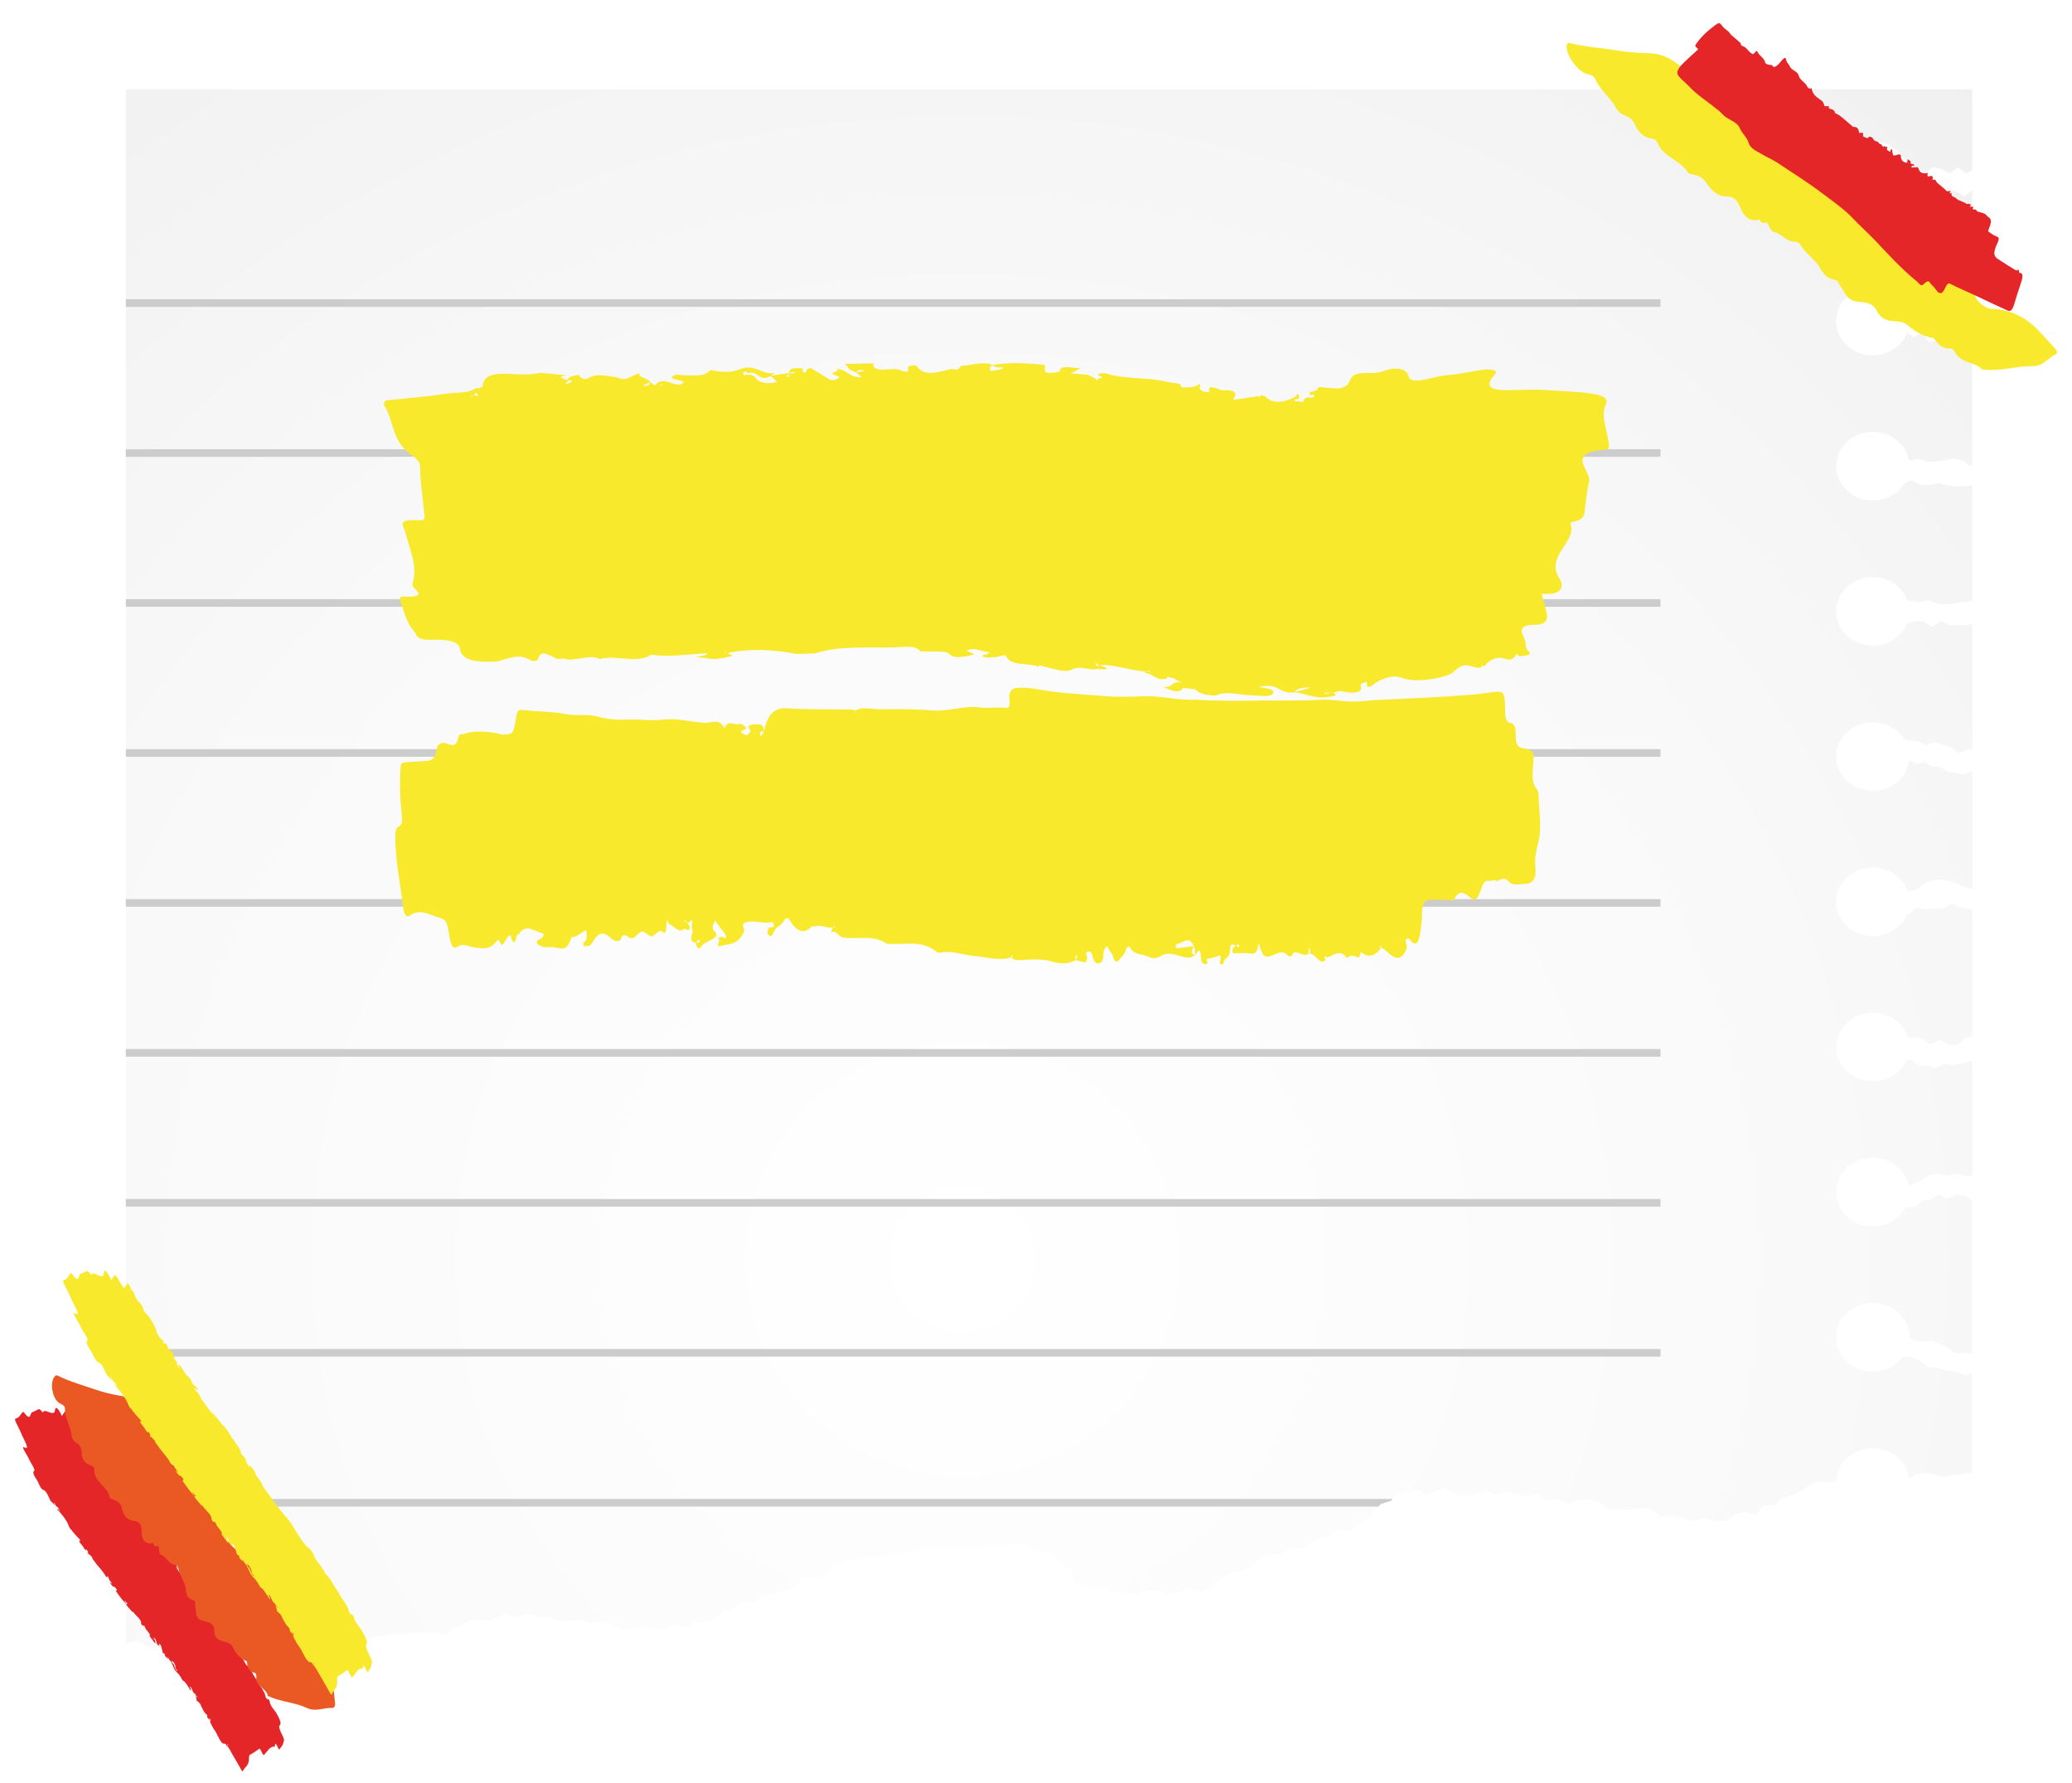 <?xml version="1.0" encoding="utf-8"?>
<!-- Generator: Adobe Illustrator 25.1.0, SVG Export Plug-In . SVG Version: 6.00 Build 0)  -->
<svg version="1.1" id="Layer_1" xmlns="http://www.w3.org/2000/svg" xmlns:xlink="http://www.w3.org/1999/xlink" x="0px"
	y="0px" viewBox="0 0 768.784 661.423" style="enable-background:new 0 0 768.784 661.423;" xml:space="preserve">

	<defs>
		<filter id="page-base-filter-element" x="0" y="0" width="200%" height="200%">
			<feDropShadow dx="1" dy="2" stdDeviation="2" floodColor="#fff" floodOpacity="0.2" />
		</filter>
		<radialGradient id="SVGID_1_" cx="2434.071" cy="467.262" r="613.614"
			gradientTransform="matrix(-1 0 0 1 2791.054 0)" gradientUnits="userSpaceOnUse">
			<stop offset="0" style="stop-color:#FFFFFF" />
			<stop offset="0.525" style="stop-color:#F9F9F9" />
			<stop offset="1" style="stop-color:#EFEFEF" />
		</radialGradient>
	</defs>


	<g className="page-base">

		<path filter="url(#page-base-filter-element)" fill="url(#SVGID_1_)" d="M46.692,33.14l0.001,576.421h0.452l3.868-0.819l4.038,2.316l3.84-1.158l3.925,0.678l3.812-2.541l3.953,1.158
			l3.868-0.254l3.868-1.101l3.925,0.988l3.925,0.706l3.896-0.452l3.868-1.073l3.925,0.734l3.868-0.734l3.953,0.903l3.811-1.609
			l3.953,0.423l3.981,0.791l3.784-1.638l3.698-0.084l3.67-0.48l3.671,1.581l3.699-0.225l3.699-0.565l3.726-0.537l3.699-0.649
			l3.643-0.057l3.586-0.113l3.615-0.141l3.727,0.056l4.009,0.452l3.275-2.4l3.586-1.609l3.67-1.468l4.122,0.847l3.699-1.383
			l3.755-1.525l4.009,1.779l3.868-1.666l3.925,0.96l3.896,0.282l3.812,1.27l3.896,0.339l4.066-0.677l3.783,1.299l4.095-0.875
			l3.783,1.27l3.755,1.666l3.924,0.424l4.01-1.13l3.896,0.734l3.981,0.395l3.727-2.089l4.207,1.468l3.586-2.146l4.179,0.254
			l3.586-1.92l3.219-2.372l3.614-1.44l3.304-2.202l4.348,0.339l3.134-2.626l3.897-0.762l3.727-1.129l3.642-1.412l2.852-3.388
			l4.376,0.508l3.727-1.13l3.021-3.049l3.558-1.723l3.84-0.847l3.783-1.073l3.925-0.452l4.151,0.649l3.558-1.835l3.925-0.085
			l3.953-0.423l3.84-1.327l4.01-0.056l3.981-0.339l4.009,0.537l3.982-0.48l3.981,0.847l4.037-2.146l3.982,0.452l3.868,0.226
			l3.868-1.186l3.925,1.948l3.642,1.327l3.727,0.254l2.146,2.739l2.541,2.343l3.275,2.316l0.593,4.094l3.896,0.988l3.615,1.13
			l3.953-0.282l3.783,1.751l3.953,0.028l3.953,0.424l3.953-1.384l3.925-0.084l3.981,1.581l3.896-0.847l3.812-1.496l4.461,1.186
			l3.783-1.581l3.275-2.711l3.247-2.541l4.207-0.509l3.643-1.751l3.304-2.372l3.473-2.118l4.236-0.169l3.416-2.005l4.123-0.169
			l3.614-1.581l3.53-1.835l3.698-1.384l3.416-2.061l4.433,0.452l2.993-2.993l3.615-1.553l2.117-2.965l1.44-1.553l0.904-0.96
			l3.839-1.186l0.509-0.678l1.835-2.372l3.784,0.028l3.332-1.412l3.416,1.977l3.501-0.988l3.586-1.214l3.303,2.117l3.84,0.649
			l3.868-0.452l3.925-1.412l3.811,1.44l3.925-0.96l3.839,0.537l3.756,1.44l3.981-1.327l2.569,1.948l1.073,0.819l3.953-0.819
			l3.698,1.779l4.038-1.355l3.952-0.367l3.784,1.045l2.174,1.722l1.327,1.045l3.868,0.169l3.953-0.198l3.981-0.48l3.84,0.537
			l3.558,2.739l4.094-0.254l3.953,0.367l3.84,1.694l4.094-1.44l3.953,1.158l4.038,0.056l3.671-2.485l3.501-0.932l4.291,1.158
			l2.598-3.501l4.122-0.084l2.824-2.711l3.726-0.96l3.36-1.637l3.134-2.146l3.473-1.44l3.981,0.424l2.484-0.452
			c0.226-6.833,6.24-12.254,13.581-12.254c6.946,0,12.621,4.857,13.44,11.153l0.79-0.282l0.282,0.141l1.017-1.355l3.36-0.452
			l3.417,0.283l3.389,1.129l3.303-0.621l3.36-0.311l3.36-0.677l1.186,0.367v-37.355l-2.457,0.932l-3.36-1.27l-3.501-0.424
			l-3.247-1.186l-3.783-0.113l-3.078-2.287l-3.331-1.581l-3.022,0.028c-2.456,3.275-6.522,5.421-11.124,5.421
			c-7.51,0-13.61-5.675-13.61-12.706c0-7.002,6.1-12.706,13.61-12.706c7.51,0,13.609,5.704,13.609,12.706
			c-0.028,0.169,1.722,0.988,1.722,0.988l2.965,0.706l3.529-0.48l2.909,1.101l2.795,1.468l2.71,1.976l3.304,0.113l3.36,0.113
			v-56.809l-2.909-1.779l-3.134-0.424l-3.247,1.694l-3.275-1.807l-2.823,2.089l-3.162,0.339l-2.316,2.202l-3.218,0.339l-0.734,0.029
			c-2.231,4.122-6.776,7.002-12.085,7.002c-7.51,0-13.61-5.704-13.61-12.706c0-7.03,6.1-12.706,13.61-12.706
			c6.664,0,12.17,4.461,13.355,10.362l2.316-1.016l2.597-1.214l2.429-1.723l3.416-0.593l3.417,0.904l3.529-0.904l3.36,0.875
			l2.485,0.085v-43.031l-0.791,0.367l-3.134,0.875l-3.218,0.565l-3.276-0.31l-3.444,1.468l-2.993-0.989l-3.191,0.056l-2.654-2.428
			l-1.779,0.649c-2.117,4.433-6.889,7.539-12.423,7.539c-7.51,0-13.61-5.675-13.61-12.706c0-7.002,6.1-12.706,13.61-12.706
			c6.155,0,11.294,3.868,12.988,9.12l2.004-0.029l3.332,0.537l3.078,2.089l3.529-1.525l3.36,1.892l3.529-0.282l2.597-2.654
			l2.485-0.282l0-46.871l-1.101-0.48l-3.332-0.48l-3.162-1.384l-3.529,1.695h-3.162l-3.134,0.367l-3.473-0.621l-2.371,2.061
			l-0.989,0.339c-2.004,4.715-6.889,8.075-12.649,8.075c-7.51,0-13.61-5.704-13.61-12.706c0-7.031,6.1-12.706,13.61-12.706
			c6.099,0,11.209,3.783,12.932,8.979l0.762-0.198l2.936-0.593l2.315-2.174l2.88-1.13l3.388-0.367l3.36,0.424l3.162,1.299
			l3.077,1.185l2.089,0.395v-43.623c-0.113-0.028-3.077,1.299-3.077,1.299l-3.077-0.565l-3.021-0.509l-2.683-1.553l-3.077-0.367
			l-2.682-1.638l-3.36,0.537l-2.484-1.186c-0.734,6.381-6.438,11.323-13.44,11.323c-7.51,0-13.61-5.675-13.61-12.706
			c0-7.002,6.1-12.706,13.61-12.706c4.997,0,9.346,2.569,11.689,6.324l2.033,0.452l3.106,0.197l2.767,1.553l3.643-1.13l2.937,0.96
			l2.88,0.96l2.823,2.174l3.162-1.214l1.863-0.452v-46.334l-1.807,0.452l-3.275,0.028l-3.247,0.085l-3.275-1.581l-3.332,2.259
			l-3.332-2.287l-3.388,0.198l-2.485,0.508c-1.891,4.885-6.861,8.414-12.762,8.414c-7.51,0-13.61-5.703-13.61-12.706
			c0-7.031,6.1-12.706,13.61-12.706c6.126,0,11.266,3.812,12.96,9.007l0.847-0.254l3.36,0.565l3.247-0.706l3.755,1.214l3.699,0.367
			l3.727-0.706l4.574-0.509l0.734,0.141v-43.144l-3.247,0.311l-3.247,0.056l-3.077-0.424l-3.021-0.875l-3.078,0.762l-3.219,0.085
			l-3.613-1.836l-2.654,1.073c-2.344,3.812-6.692,6.409-11.746,6.409c-7.51,0-13.61-5.675-13.61-12.706
			c0-7.002,6.1-12.706,13.61-12.706c6.72,0,12.282,4.574,13.384,10.56l0.677-0.029l3.106-0.508l3.247,1.101l3.022-0.113l3.19-0.424
			l3.36-0.847l3.106,0.791l2.795,1.948l1.017,0.028v-43.595l-0.452-0.282l-3.077-0.452h-3.219l-2.739-1.723l-3.162-0.339
			l-3.445,0.565l-2.316-3.19l-3.558,1.214l-2.174-1.581c-1.891,4.913-6.861,8.443-12.762,8.443c-7.51,0-13.61-5.704-13.61-12.706
			c0-7.031,6.1-12.706,13.61-12.706c5.534,0,10.306,3.106,12.423,7.567c0.226-0.056,3.191,2.315,3.191,2.315l3.105,1.215l3.53-0.339
			l3.445,0.028l3.078,0.706l2.852,1.327l3.247-0.197l2.033,0.395V70.552l-3.106,2.287l-3.19-1.891l-3.219,0.31l-3.247,1.073
			l-3.219-0.169l-3.021-1.525l-3.022,1.638h-3.078l-0.31-0.282c-2.4,3.586-6.636,5.958-11.492,5.958
			c-7.51,0-13.61-5.675-13.61-12.706c0-7.002,6.1-12.706,13.61-12.706c6.353,0,11.633,4.094,13.129,9.572l0.424,0.056l2.908,0.028
			l3.049,2.061l2.88-2.259l3.022,0.734l3.049,1.553l3.134-2.202l3.021,2.315l2.287-1.27V33.14H46.692z" />

	</g>
	<g className="page-lines">
		<rect x="46.684" y="111.018" fill="#CDCCCC" width="569.407" height="2.823" />
		<rect x="46.684" y="166.653" fill="#CDCCCC" width="569.407" height="2.824" />
		<rect x="46.684" y="222.287" fill="#CDCCCC" width="569.407" height="2.824" />
		<rect x="46.684" y="277.92" fill="#CDCCCC" width="569.407" height="2.824" />
		<rect x="46.684" y="333.554" fill="#CDCCCC" width="569.407" height="2.824" />
		<rect x="46.684" y="389.187" fill="#CDCCCC" width="569.407" height="2.824" />
		<rect x="46.684" y="444.821" fill="#CDCCCC" width="569.407" height="2.824" />
		<rect x="46.684" y="500.456" fill="#CDCCCC" width="569.407" height="2.823" />
		<polygon fill="#CDCCCC"
			points="46.693,556.083 46.693,558.907 511.444,558.907 512.348,557.947 516.187,556.761 516.696,556.083" />
	</g>

	<g className="page-markers">

		<path fill="#F9E92C" d="M596.008,166.819c-4.108,0.159-6.422,0.902-7.649,1.799c-1.225,0.897-1.364,1.986-1.072,3.151
				c0.609,2.333,2.836,4.974,2.325,7.107c-0.061,0.268-0.228,0.52-0.344,0.78l0.083-0.002l-0.075,0.636l-0.073-0.019
				c-0.383,2.761-0.806,5.517-1.129,8.285c-0.222,2.074,0.005,4.216-4.385,5.009c-0.509,0.106-1.106,0.574-1.005,0.835
				c0.683,1.793,0.305,3.447-0.454,5.049c-0.766,1.608-1.901,3.127-2.907,4.759c-2.041,3.219-3.268,6.509-0.789,10.281
				c1.199,1.851,1.17,3.494,0.1,4.557c-1.092,1.067-3.135,1.47-6.74,1.246l-0.128,0.045l0.21-0.03
				c0.714,2.498,1.442,4.985,1.948,7.494c0.276,1.376-0.058,2.399-0.834,3.047c-0.761,0.627-2.044,0.957-3.766,0.933
				c-1.605,0.021-2.716,0.207-3.487,0.562c-0.752,0.336-1.103,0.778-1.207,1.287c-0.205,1.018,0.565,2.305,1.096,3.508
				c0.663,1.528-0.134,3.389,1.655,4.685c0.435,0.316,0.24,1.251-1.084,1.32c-1.317,0.079-3.051,0.964-3.417-0.771
				c-1.157,1.606-1.614,3.164-5.302,1.781c-0.835-0.302-2.228-0.134-3.534,0.391c-1.366,0.561-2.599,1.458-3.162,2.644l-0.917-0.386
				c-0.025,0.21-0.049,0.416-0.073,0.62c-0.463,0.113-0.965,0.307-1.372,0.3c-2.877-0.019-4.933-2.908-9.4,1.705
				c-0.714,0.739-3.797,1.803-7.598,2.437c-3.737,0.627-8.305,0.809-11.161-0.337c-3.161-1.257-5.95-0.313-9.475,1.455
				c-0.688,0.366-4.166,3.841-3.651,0.291c0.015-0.109-0.354-0.168-0.544-0.25c-0.651,0.301-1.955,0.725-1.914,0.87
				c0.537,1.51,0.157,2.426-1.09,2.824c-0.623,0.199-1.462,0.268-2.505,0.215c-1.051-0.056-2.355-0.252-3.828-0.558
				c-0.385-0.082-1.655,0.369-2.638,0.576c0.322,0.443,1.9,0.931-0.252,1.372c-1.663,0.338-3.056,0.45-4.299,0.413
				c-1.272-0.052-2.373-0.242-3.41-0.482c-2.05-0.465-3.945-1.197-6.455-1.443l-0.018,0.026c-3.045,0.41-4.406-0.588-5.901-1.367
				c-1.5-0.78-3.283-1.468-7.405-0.638l0.11,0.022c3.039,0.515,6.333,0.906,5.201,2.398c-1.216,1.571-4.761,0.788-7.522,0.697
				c-2.411-0.028-4.834-0.494-7.192-0.679c-2.266-0.226-4.49-0.174-6.278,0.704c-0.229,0.115-1.856,0.094-3.483-0.207
				c-1.609-0.304-3.342-0.856-3.886-1.744c-0.084-0.134-0.977-0.35-1.491-0.413c-0.622-0.075-1.498-0.181-2.225-0.269
				c-0.702-0.082-1.264-0.127-1.305-0.059c-0.753,1.27-2.023,1.372-3.363,1.045c-1.314-0.328-2.857-1.082-4.124-1.515
				c1.952,0.33,2.697-0.257,3.379-0.824c0.717-0.568,1.395-1.111,3.663-0.712c-1.815-0.744-2.734-1.945-5.386-2.133l-0.104,0.608
				l-0.076-0.03c-3.758,1.125-5.162-1.972-7.996-2.053l-0.167-0.568c-6.405-0.523-11.852-2.808-16.702-2.307l2.79,1.06
				c-1.091,0.941-2.925,0.13-4.215,0.394c-2.761,0.515-5.739-1.558-9.149,0.242c-2.341,1.259-7.548-0.673-11.582-1.617
				c-0.108-0.027-0.359,0.017-0.401,0.07c-0.1,0.127-0.141,0.272-0.196,0.413c-3.548-1.629-10.296,0.017-11.994-3.94
				c-0.339-0.838-2.601,0.312-4.015,0.367c-1.48,0.051-3.756,0.31-4.417-0.106c-1.273-0.78,1.196-0.708,1.753-1.143
				c0.9-0.702-0.346-0.722-1.074-0.833c-2.035-0.318-4.082-1.443-6.258-0.58c-1.19,0.473,0.403,0.794,1.243,1.1
				c2.451,0.884-1.024,0.626-0.839,1.094c-2.802,0.242-5.369,1.332-7.825-0.965c-0.985-0.948-6.824-0.531-10.563-0.721l0.107-0.025
				c-1.337-2.332-6.831-1.554-8.646-1.475c-10.058,0.437-20.705-0.834-30.117,2.205c0.005,0.002-0.043,0.03-0.083,0.052
				l-6.656,0.233l0.078,0.038c-8.5-1.6-17.114-2.263-26.035-0.394l1.888,1.081l0.116,0.02c-3.119,0.548-6.043,1.587-9.621,0.844
				c-1.246-0.259-2.733-0.256-4.109-0.372l3.804-0.879l0.408-0.607l-1.509,0.063l-0.08,0.022
				c-6.353,0.379-12.683,1.376-19.087,0.465l0.192-0.056l-0.253,0.044c-5.535,3.501-13.083-0.046-19.149,1.596l-0.059-0.031
				c-4.182-1.969-8.929,1.238-13.279-0.122c-0.471-0.147-1.428,0.416-2.757-0.026c-2.141-0.713-5.892-4.168-6.907,0.546
				c-0.033,0.156-2.114,0.459-2.258,0.356c-4.522-3.236-8.849-0.704-13.213,0.268c0,0-0.004-0.021-0.008-0.041
				c-7.37,0.363-12.901-0.405-13.404-4.748c-0.341-2.944-5.344-3.485-9.795-3.349c-3.455,0.106-5.34-0.15-6.452-1.656l-0.075,0.013
				l-0.012-0.637l0.064,0.013c-3.889-4.056-4.466-8.536-6.066-12.883c-0.097-0.264,0.504-0.86,0.67-0.853
				c11.702,0.513,3.454-2.978,4.003-4.602c2.229-6.603-1.085-12.972-2.611-19.41c-0.509-2.146-3.815-4.85,5.266-4.292
				c1.96,0.12,1.973-0.884,1.892-1.662c-0.638-6.147-1.605-12.289-1.688-18.447c-0.034-2.559-3.414-3.953-5.341-5.878
				c-5.234-5.227-4.518-11.261-7.977-16.747c-0.319-0.506,0.293-1.671,0.822-1.735c7.047-0.843,14.333-1.261,21.182-2.387
				c4.052-0.666,9.204-0.038,12.182-2.23l-0.048-0.055l1.564,0.271c-0.211-0.063-0.316-0.155-0.302-0.28
				c0.422-0.183,1.128-0.365,1.14-0.548c0.504-7.32,11.856-3.585,18.538-4.587c0.886-0.123,1.782-0.247,2.673-0.37l-0.094-0.058
				l10.133,0.89c-3.482,0.513-1.927,1.13-0.116,1.752c0.488-0.408,0.973-0.813,1.458-1.219l2.965-0.718
				c0.558,0.879,1.863,2.223,3.459,1.334c3.765-2.097,7.092-0.718,10.638-0.422c4.337,2.035,5.653-1.225,8.735-1.388
				c-0.091,0.289-0.183,0.577-0.273,0.862c0.048,0.133,0.093,0.261,0.139,0.388l-0.113-0.421l3.716,1.826l-0.115-0.049l0.374,0.623
				l-0.02,0.009c0.623,0.39,1.246,0.78,1.877,1.174c0.045-0.061,0.089-0.123,0.141-0.183c3.049-3.459,6.863,0.9,9.672-0.329
				c3.832-1.676-7.618-1.316-2.016-3.453c0.292-0.111,1.06,0.082,1.602,0.137c0,0-0.01,0.029-0.017,0.05
				c4.094-0.069,8.928,0.978,11.138-1.927c3.595,0.773,7.426,1.142,10.734-0.197c5.916-2.395,8.167,2.171,13.129,1.309
				c-0.443,0.341-0.885,0.681-1.324,1.019l6.698-1.018c-0.165-1.794,2.009-1.978,4.875-1.687c0.739,0.454-0.897,1.438,1.351,1.556
				c0.029-0.713,0.11-1.413,1.805-1.722c1.915,1.175,3.807,2.36,5.756,3.521c0.979,0.583,1.87,1.552,3.848,0.63
				c1.491-0.695,0.905-1.166-0.814-1.609c-3.069-0.792,3.277-1.312,0.533-2.183l0.095,0.026c4.525,0.034,4.491,3.445,9.631,3.024
				c0.006-0.002,0.199-0.051,0.199-0.051l-0.323,0.049l-1.984-1.691c-0.855-0.374-1.71-0.749-2.559-1.121
				c0.006,0,0.269,0.02,0.269,0.02l-0.154-0.024l-1.761-2.102l10.457-0.202c-0.329,4.124,6.841,1.292,9.539,2.379
				c4.738,1.909,3.043-0.234,3.415-1.125c1.042-0.563,2.841-0.727,3.24-0.152c2.896,4.194,8.104,1.905,12.984,0.966l-0.112-0.041
				c3.073,0.92,2.622-0.532,3.483-1.102c3.867-0.003,7.618-1.9,11.787-0.344l-0.013-0.016c6.225-0.986,12.737-0.71,19.401,0.044
				c0.142,0.728-0.384,1.739,0,2.364c0.392,0.632,1.645,0.841,5.492,0.087l0.015,0.028c0-0.013,0-0.018,0-0.031
				c0.038-0.007,0.067-0.012,0.106-0.019c0,0-0.057-0.023-0.105-0.047c-0.085-1.31,1.049-1.616,2.575-1.6
				c1.542,0.034,3.48,0.401,4.973,0.398l0.154-0.029l-3.662,1.968l4.793,0.381l1.467,0.116l2.53,1.263
				c0.417,0.277,0.831,0.552,1.241,0.825l0.091-0.703c3.486-0.257-0.372-1.013-0.16-1.492l0.596-0.205l1.166-0.358l-0.149,0.046
				l1.492,0.147l-0.143-0.044c1.87,0.599,3.775,0.98,5.713,1.253c1.925,0.251,3.882,0.393,5.866,0.539
				c3.981,0.243,7.917,0.496,11.487,1.433c1.006,0.273,2.32,0.282,3.322,0.458c0.985,0.175,1.715,0.52,1.659,1.469
				c3.365,0.296,5.643-0.17,7.06-1.396l-0.001-0.033c0.333,1.026-1.341,2.058,1.38,3.066c0.533,0.199,1.317,0.13,1.986,0.185
				c-0.894-3.785,3.722-0.51,5.248-0.641c1.292-0.061,2.15-0.049,2.833,0.094c0.68,0.143,1.088,0.375,1.305,0.686
				c0.446,0.627,0.169,1.586-0.518,2.655l-0.218,0.013l0.139,0.017c2.269-0.224,4.364-0.513,6.242-0.883l-0.072,0.041
				c0.671-0.055,1.223-0.176,1.834-0.252l0.002,0.018c0.154-0.192,0.374-0.235,0.621-0.215c0.233,0.011,0.484,0.08,0.731,0.13
				c0.491,0.099,0.947,0.116,1.06-0.632l1.618,0.631l0.556,0.54c0.57,0.337,1.121,0.712,1.735,1.041l0.012-0.01
				c2.89,0.916,5.946,0.044,8.939-1.628c0.355-0.195,0.024-1.165,0.976-0.669c0.389,0.2,0.336,1.026,0.134,1.52
				c-0.084,0.208-0.496,0.148-0.871,0.154c-0.361-0.007-0.696,0.059-0.675,0.55c0.005,0.124,0.438,0.344,0.481,0.32
				c0.88-0.496,2.988,1.158,3.05-0.918l1.463-0.73l-0.05-0.055c0.764,0.505,1.941,0.424,2.305-0.235
				c0.436-0.804-0.754-0.534-1.467-0.484l-0.247-1.044c0.863-0.208,1.727-0.416,2.585-0.624c-0.004,0.007-0.03,0.053-0.03,0.053
				l0.754-1.239c0.219,0.017,0.441,0.004,0.669-0.055l0.011-0.027c0.974,0.093,1.919,0.206,2.927,0.285l3.048,0.226l-0.096-0.018
				c1.353,0.153,2.531-0.269,3.376-0.791c0.874-0.537,1.424-1.178,1.492-1.451c0.675-2.722,2.716-3.313,5.1-3.432
				c1.229-0.071,2.538-0.022,3.799-0.061c1.293-0.047,2.555-0.187,3.623-0.617c3.715-1.493,8.675-1.523,9.48,1.749
				c0.484,1.964,2.811,1.947,5.677,1.401c1.474-0.27,3.035-0.679,4.63-1.031c1.607-0.349,3.13-0.659,4.481-0.729
				c3.685-0.19,7.972-1.27,12.288-1.893c1.964-0.314,3.57-0.185,4.474,0.116c0.917,0.307,1.192,0.812,0.698,1.336
				c-4.205,4.509-1.854,5.806,2.548,5.999c2.278,0.141,5.076-0.016,8.057-0.069c0.738-0.019,1.478-0.038,2.213-0.056
				c0.751,0.003,1.497,0.006,2.227,0.009c1.466,0.022,2.845,0.038,4.153,0.174c5.252,0.418,11.317,0.453,17.058,1.376
				c1.666,0.278,2.804,0.634,3.566,1.018c0.768,0.41,1.157,0.84,1.327,1.254c0.337,0.829-0.197,1.604-0.376,2.086
				c-0.882,2.36-0.587,4.854-0.077,7.37c0.518,2.517,1.251,5.059,1.438,7.532C597.021,165.932,596.777,166.783,596.008,166.819z
				 M175.062,147.211l0.475-0.544l-1.04,0.313L175.062,147.211z M177.616,146.907c-0.336-0.427-0.673-0.853-1.006-1.276
				c-0.295,0.319-0.59,0.638-0.883,0.955L177.616,146.907z M178.296,144.193c-0.015-0.003-0.018-0.01-0.032-0.014l-0.071,0.224
				L178.296,144.193z M209.914,142.413c0.71-0.221,1.802-0.37,2.059-0.676c0.709-0.845-0.766-0.586-1.559-0.686
				C211.701,141.56,209.426,141.935,209.914,142.413z M241.07,141.834l-2.554,1.164c0.291,0.05,0.587,0.151,0.874,0.142
				C241.24,143.076,240.951,142.396,241.07,141.834z M246.066,142.797l-2.478,0.197c0.814,0.01,1.625,0.02,2.434,0.031
				C246.03,143.024,246.051,142.876,246.066,142.797z M268.783,241.558l0.853,0.526l-0.441-0.65L268.783,241.558z M292.861,139.891
				l-0.17-1.1C292.173,139.189,291.292,139.602,292.861,139.891z M282.52,141.668c1.876,0.682,3.83,0.528,5.817,0.06l-2.361-2.25
				c-4.395,2.504-4.646-2.145-8.303-1.072c-0.409,0.12-0.712-1.069-1.8-0.237c-0.299,0.229,0.064,0.66,0.123,0.998
				c5.006-0.872,3.853,2.041,6.62,2.545L282.52,141.668z M294.72,137.964l-1.815,0.437c0.029,0.089,0,0.175-0.076,0.259
				c0.651-0.064,1.307-0.119,1.938-0.217C294.838,138.431,294.739,138.13,294.72,137.964z M320.516,137.592
				c-0.22-0.118-0.413-0.326-0.664-0.34c-1.465-0.084-1.814,0.385-1.951,0.938L320.516,137.592z M372.299,136.152
				c-1.829,0.35-3.206,0.203-3.886-0.703c-1.508,0.684-1.316,1.476-0.754,2.291C369.056,137.128,372.061,137.413,372.299,136.152z
				 M407.635,141.132l-0.276,0.011l0.087,0.059C407.437,141.197,407.635,141.132,407.635,141.132z M406.842,247.19l0.986-0.444
				l-1.445-0.919l-0.09,0.035l0.165,0.017L406.842,247.19z M426.694,249.233l-0.24-0.397l-1.431,0.235L426.694,249.233z
				 M471.094,149.357c0.004-0.003,0.057,0.077,0.057,0.077l-0.003-0.104l0.109-0.098L471.094,149.357z M486.416,255.081
				c-1.696-0.066-3.042,0.027-4.043,0.303c-0.997,0.278-1.649,0.737-2.016,1.348C482.401,256.198,484.477,255.683,486.416,255.081z
				 M486.65,255.087c-0.03-0.001-0.054-0.001-0.083-0.002c0.029,0.038,0.069,0.089,0.069,0.089L486.65,255.087z M494.294,256.985
				l-2.707,0.023l-0.008,0.452L494.294,256.985z M549.246,246.265l0.215,0.137l-0.156-0.131L549.246,246.265z M561.83,242.573
				l0.925-0.222c-0.091,0.018-0.182,0.036-0.268,0.053L561.83,242.573z" />


		<path fill="#F9E92C" d="M146.673,310.319c0.007-2.029,0.286-3.192,1.265-3.71c1.492-0.789,1.362-2.326,1.147-4.216
				c-0.661-5.816-0.855-11.666-0.461-17.625c0.137-2.068,0.962-1.838,1.571-1.914c2.285-0.286,4.58-0.263,6.868-0.489
				c2.099-0.207,4.278,0.328,5.049-4.71c0.327-2.137,2.31-2.338,3.775-1.767c1.762,0.687,3.459,1.395,4.256-2.597
				c0.246-1.232,1.131-0.733,1.747-0.941c4.343-1.463,8.671-0.974,12.997-0.232c0.538,0.092,1.068,0.409,1.603,0.396
				c3.927-0.091,4.015-0.074,5.042-6.472c0.359-2.236,0.847-2.882,2.221-2.693c5.492,0.756,11.02,0.532,16.521,1.62
				c3.713,0.734,7.604-0.208,11.324,0.848c3.643,1.034,7.391,1.303,10.975,1.144c4.481-0.2,8.939,0.538,13.411,0.013
				c5.22-0.614,10.357,0.86,15.542,1.173c2.442,0.147,5.22-1.925,7.26,1.967c1.468-3.265,3.435-0.991,5.148-1.499
				c1.227-0.364,2.035,0.533,2.941,1.326c-0.315,0.858-0.873,0.827-1.374,1.023c-0.263,0.103-0.779,0.436-0.678,0.55
				c0.42,0.472,0.964,0.639,1.448,0.974c0.905,0.626,1.591-0.18,2.189-1.099c0.056-0.086-0.553-1.334-0.853-2.042l0.018-0.014
				c1.428-0.749,2.856-0.67,4.333-0.532c1.123,0.105,1.308,1.176,1.561,2.382c1.387-7.013,4.442-8.67,8.651-8.401
				c8.021,0.512,16.068,0.308,24.104,0.426c0.315,0.005,0.625,0.264,0.936,0.408c0.008,0.015,0.003,0.04,0.008,0.057
				c3.077-1.658,6.192-0.533,9.282-0.548c6.431-0.032,12.876-0.145,19.283,0.439c5.991,0.546,11.923-1.899,17.859-1.114
				c3.048,0.403,6.068-0.168,9.088,0.122c1.24,0.119,2.151,0.257,1.818-2.691c-0.351-3.102,0.631-4.46,2.612-4.647
				c2.309-0.218,4.614-0.1,6.862,0.321c8.62,1.616,17.322,1.999,25.969,2.702c4.873,0.397,9.919,0.21,14.888,0.041
				c5.801-0.197,11.555,1.433,17.371,1.263l-0.001-0.005c7.293,0.318,14.61,0.549,21.886,0.376
				c8.595-0.204,17.155,0.191,25.785-0.329c3.79-0.227,7.624,0.611,11.501,0.668c3.448,0.054,6.887-0.481,10.362-0.638
				c11.419-0.517,23.105-1.009,35.142-1.972c2.614-0.212,5.259-0.771,7.908-0.986c3.246-0.237,3.399,0.593,3.612,5.548
				c0.089,2.035-0.463,5.611,2.117,6.045c1.929,0.324,1.844,3.325,1.825,4.923c-0.037,3.383,1.004,4.049,2.824,4.438
				c4.06,0.865,4.104,0.959,3.567,7.181c-0.274,3.154-0.268,5.978,1.412,7.98c0.328,0.39,0.678,1.082,0.675,1.693
				c-0.016,6.129,1.459,11.89-0.202,18.428c-0.657,2.603-1.317,5.468-0.973,8.532c0.478,4.332-0.844,6.362-3.579,6.426
				c-2.344,0.039-4.747,1.186-6.85-1.329c-0.861-1.021-2.431-0.601-3.679,0.491l0.058-0.087c-1.15-0.878-2.445,0.029-3.665-0.156
				c-1.436-0.224-1.947,1.868-2.588,3.564c-1.339,3.541-2.035,4.101-4.06,2.465c-1.906-1.555-3.681-2.907-5.658,0.609
				c-0.643,1.147-1.611,0.337-2.422,0.358c-2.242,0.081-4.465-0.02-6.714,0.03c-1.929,0.038-2.941,1.742-2.898,4.996
				c0.034,2.705-0.444,5.299-0.795,7.89c-0.434,3.195-1.724,4.279-3.116,2.592c-0.637-0.773-1.227-1.518-1.877-0.897
				c-0.871,0.834,0.189,1.755,0.11,2.656c-0.193,2.212-1.694,4.136-3.113,4.27c-2.436,0.222-4.131-2.775-6.309-3.813l-0.009-0.018
				c-2.337,3.346-4.853,3.911-7.551,1.724c-0.282,0.76-0.63,2.078-0.818,2.026c-1.468-0.409-2.905-1.486-4.363,0.244
				c-2.407-3.569-4.947-1.153-7.489-0.182c-0.14-0.564-0.427-0.853-0.691-0.39c-0.282,0.493-0.032,0.903,0.282,1.13
				c-1.048,1.228-2.032,0.732-2.97-0.252c-0.896-0.934-1.744-2.031-2.91-1.879c0.146-0.915,0.167-1.774-0.321-2.41l-0.227,2.339
				c-1.188,0.866-2.326,0.13-3.465-0.243c-0.864-0.283-1.747-0.734-2.446,0.448c-0.586,0.991-1.203,0.97-1.738,0.383
				c-1.609-1.763-3.231-1.078-4.934-0.338c-3.708,1.613-4.232,1.192-5.869-4.27c-0.426,2.753-0.886,4.41-3.277,3.922
				c-1.574-0.321-3.419-0.079-5.142-0.153c-0.48-0.02-1.185,0.58-1.285-0.692c-0.098-1.253,0.697-1.509,1.169-2.123
				c-1.686-0.633-2.012-0.651-2.128,1.887c-0.135,2.971-2.34,2.583-2.505,5.088c-0.462-0.176-1.477,0.172-1.206-0.891
				c0.812-3.178-0.185-2.359-1.297-1.963c-1.245,0.443-2.528,0.561-3.774,1.001c-0.162,0.057,1.063,1.175,0.018,1.745
				c-0.366,0.2-0.866-0.103-1.267-0.339c-0.541-0.317-0.617-0.954-0.698-1.984c-0.273-3.486-0.372-3.462-2.221-0.942
				c-0.001-0.024-0.002-0.033-0.003-0.055c-1.381,1.131-2.744,1.085-4.277,0.7c-2.841-0.713-5.665-2.164-8.672-0.228
				c-1.515,0.975-3.154,0.729-4.959-0.102c-1.812-0.834-3.917-0.428-5.654-2.286c-0.751-1.721-1.69-1.485-2.18,0.211
				c-0.414,1.434-1.156,2.004-1.773,2.73c-0.864,1.017-1.98,2.693-2.838-0.328c-0.335-1.178-1.146-1.98-1.741-2.953l0.031,0.109
				c-0.415-1.512-0.874-1.378-1.364-0.121c-0.091,0.076-0.199,0.13-0.252,0.25c-0.688,1.551,0.175,4.387-1.757,4.987
				c-1.71,0.531-2.26-0.994-2.756-3.12c-0.262-1.125-1.067-1.314-1.671-1.127c-1.221,0.379-0.007,1.493-0.144,2.346
				c-0.23,1.432-0.649,1.709-1.358,1.556c-0.95-0.205-1.891-0.497-2.833-0.756c0.004-0.01,0.011-0.026,0.015-0.037
				c-2.843,1.551-5.791,1.461-8.591,0.628c-4.262-1.269-8.515-0.782-12.784-0.581c-1,0.047-1.882-0.224-2.698-1.077l-0.017,0.051
				c-4.575,1.489-9.062-0.188-13.586-0.529c-4.103-0.309-8.128-2.075-12.291-1.298c-0.535,0.1-1.173,0.208-1.616-0.156
				c-5.652-4.652-11.811-2.584-17.774-3.074c-0.215-0.018-0.469,0.183-0.646,0.062c-5.318-3.619-11.019-1.529-16.521-2.389
				c-1.513-0.237-2.565-3.112-4.361-1.835c-0.048,0.034,0.382-1.145,0.626-1.847c-2.233,0.392-4.395-1.347-6.655-0.368
				c-0.289,0.125-0.728-0.365-0.938-0.148c-3.374,3.473-6.063,1.618-8.523-2.468c-0.534-0.888-1.549-0.389-1.769,0.107
				c-1.064,2.396-3.181,2.215-4.094,4.792c-0.623,1.756-1.382,1.235-2.168,0.548c-0.039-1.559,0.15-2.834,1.382-2.583
				c0.457,0.093,0.909,0.165,0.929-0.792c0.018-0.859-0.674-1.22-0.893-1.158c-3.222,0.918-6.423-0.951-9.629,0.173
				c-1.497,0.525-0.864,1.795-0.336,2.958l-0.053-0.116c-2.145,6.021-6.038,4.841-9.28,6.023c-1.441,0.525,0.772-2.585-0.575-3.037
				c0.607-0.323,1.197-0.588,1.862-0.422c0.371,0.092,0.801,0.973,1.088,0.246c0.241-0.613-0.148-1.234-0.498-1.688
				c-1.179-1.556-2.343-3.095-3.516-4.643c-0.714,1.496-1.569,2.98,0.175,4.245c0.203,0.147,0.222,0.948,0.326,1.446
				c-1.816,2.121-4.291,1.736-5.984,4.454c-0.361,0.58-0.963-0.154-1.388-0.702c-0.045-0.379-0.09-0.757-0.135-1.129
				c-1.273-0.402-2.531-0.773-1.39-3.756c0.314-0.82-0.344-1.69-0.241-2.431c0.259-1.857,0.587-3.376-1.023-1.321
				c-0.148,0.189-0.492-0.036-0.784-0.147c0.339,0.739,1.263,0.797,1.026,2.115c-0.23,1.279-0.86,0.64-1.356,0.464
				c-0.212-0.075-0.479-0.33-0.626-0.202c-2.19,1.914-3.734-1.238-5.611-1.743c-0.407-0.109-0.831-3.161-1.031,0.202
				c-0.117,1.979-0.053,4.176-1.937,2.298c-0.304-0.303-1.017,0.405-1.525,0.72c-0.399,0.247-0.77,0.618-1.157,0.919
				c-1.847,1.439-3.206-2.199-4.861-1.263c-1.474,0.834-2.566,3.251-4.487,2.011c-0.893-0.576-2.283-1.828-3.007,0.909
				c-1.887,1.498-3.474-0.668-4.912-1.618c-2.227-1.472-3.746-0.304-5.113,1.969c-0.764,1.27-1.415,2.141-2.46,1.948
				c-0.482-0.089-1.21,0.562-1.387-0.643c-0.127-0.859,0.561-0.807,0.849-1.224c0.792-1.147,0.237-2.65,0.369-3.981
				c-1.78,0.514-3.303,2.543-5.179,2.53c-0.191-0.001-0.494,0.229-0.565,0.483c-1.622,5.783-4.649,3.295-7.136,3.26
				c-1.579-0.022-3.272,0.42-4.786-0.8c-0.285-0.23-0.714-0.532-0.756-0.907c-0.106-0.951,0.47-0.843,0.83-1.055
				c0.404-0.239,0.837-0.426,1.189-0.808c0.361-0.392,0.705-1.44,0.111-1.542c-2.746-0.471-5.422-3.434-8.28-0.523
				c-0.149,0.152-0.222,0.51-0.318,0.805c-0.426-0.034-0.875,0.044-1.035,0.773c-0.89,4.058-1.572,1.793-2.275-0.022
				c-0.81-0.769-1.047,0.561-1.542,1.105c-0.798,0.878-1.527,3.892-2.678,0.541c-0.212-0.617-0.754-0.037-1.12,0.443
				c-2.436,3.204-5.235,2.389-7.977,2.123c-2.185-0.212-4.293-1.879-6.588-0.113c-0.898,0.691-1.944-0.139-2.331-1.975
				c-0.317-1.501-0.665-2.998-0.873-4.547c-0.319-2.374-1.218-3.877-2.601-4.195c-3.874-0.89-7.619-3.972-11.739-0.946
				c-1.706,1.253-2.354-2.409-2.478-3.547C148.565,327.552,146.641,319.274,146.673,310.319z M512.069,351.43
				c0.11,0.101,0.275,0.034,0.431-0.003c-0.109-0.206-0.213-0.483-0.335-0.501C511.942,350.892,511.874,351.25,512.069,351.43z
				 M459.693,350.391c-0.364-0.012-0.734,0.206-1.103,0.354c0.33,0.365,0.666,0.766,1.091,0.421
				C459.892,350.995,459.877,350.398,459.693,350.391z M443.403,354.256c-0.11-1.087,0.088-2.3-0.447-3.215
				C442.271,352.465,441.513,353.918,443.403,354.256z M442.354,260.377l-0.08-0.652
				C442.164,259.954,442.006,260.186,442.354,260.377z M436.22,350.98c-0.004,1.093,0.626,0.766,0.967,0.733
				c1.915-0.189,3.827-0.486,5.737-0.746c-1.735-4.09-3.96-1.09-5.988-0.826C436.675,350.175,436.221,350.695,436.22,350.98z
				 M399.251,356.083c0.194-0.518,0.525-0.952,0.37-1.657c-0.012-0.054-0.212-0.07-0.285,0.003
				C398.84,354.932,399.089,355.514,399.251,356.083z M375.171,355.059c0.176,0.005,0.374,0.048,0.471-0.093
				c0.178-0.26,0.053-0.624-0.201-0.536C375.331,354.467,375.255,354.801,375.171,355.059z M317.449,264.472l-0.208-0.566
				C317.217,264.168,317.146,264.465,317.449,264.472z M309.096,344.024c0.151,0.047,0.31,0.12,0.421,0.031
				c0.202-0.162,0.154-0.498-0.064-0.473C309.33,343.596,309.214,343.84,309.096,344.024z M281.991,273.074
				c0.015-0.016,0.023-0.032,0.041-0.047c0.646-0.172,1.03-0.933,1.42-1.679C282.769,271.455,281.822,270.935,281.991,273.074z
				 M259.629,349.246c0.027-0.074-0.046-0.337-0.112-0.392c-0.596-0.496-0.797,0.319-1.086,0.846
				C258.842,349.606,259.326,350.079,259.629,349.246z M253.956,341.968l0.732,0.063c-0.139-0.394-0.322-0.674-0.645-0.494
				C253.992,341.567,253.984,341.819,253.956,341.968z M217.864,345.237C217.764,345.427,217.872,345.354,217.864,345.237
				L217.864,345.237z M190.025,346.883l-0.485,0.331C189.738,347.303,189.969,347.58,190.025,346.883z" />

	</g>

	<g className="page-bottom-markers">

		<path fill="#E52629" d="M8.814,523.907c2.774,3.758,2.22,0.263,3.131-0.031c0.057-0.019,0.129-0.007,0.194-0.01l-0.014-0.023
				l0.123-0.064l0.009,0.023c0.544-0.264,1.095-0.514,1.63-0.796c0.397-0.211,0.716-0.608,1.696,0.713
				c0.113,0.152,0.308,0.29,0.337,0.225c0.786-1.771,4.209,2.055,4.497-0.88c0.149-1.434,1.167-0.859,2.558,2.25l0.036,0.051
				l-0.05-0.088c0.353-0.511,0.688-1.053,1.067-1.517c0.416-0.508,1.109,0.255,1.848,1.848c1.468,2.845,1.663,1.866,1.953,1.281
				c0.187-0.372,0.78-0.098,0.655-0.976c-0.031-0.216,0.217-0.175,0.541,0.433c0.317,0.595,0.869,1.297,0.558,1.525
				c0.57,0.396,1.044,0.572,1.374,2.051c0.147,0.66,1.044,2.041,1.726,2.338l0.043,0.33l0.149,0.002
				c0.097,0.153,0.219,0.317,0.281,0.455c0.423,0.952,0.084,1.754,1.697,2.935c0.526,0.378,2.515,3.576,2.699,5.246
				c0.112,0.913,0.648,1.583,1.426,2.335c0.159,0.154,1.269,0.722,0.483,0.874c-0.024,0.005,0.007,0.1,0.012,0.152
				c0.138,0.138,0.375,0.419,0.399,0.394c0.491-0.498,0.915,0.057,1.349,1.511c0.028,0.092,0.263,0.349,0.416,0.539
				c0.049-0.113-0.033-0.501,0.297-0.076c1.01,1.315,0.857,2.056,1.404,3.125l0.007,0.001c0.919,1.124-0.029,1.455,1.374,2.787
				l-0.012-0.023c-0.321-0.632-0.679-1.295-0.264-1.266c0.441,0.03,0.751,0.779,1.119,1.285c0.63,0.865,1.131,2.036,2.004,2.456
				c0.116,0.056,0.999,1.205,0.946,1.7c-0.005,0.038,0.128,0.248,0.213,0.359c0.207,0.27,0.579,0.762,0.615,0.757
				c0.668-0.1,1.003,0.928,1.427,1.645c-0.729-0.971-0.878-0.176-1.634-1.228c0.239,0.488,0.26,0.891,0.772,1.487l0.107-0.08
				l0.012,0.022c0.945,0.633,0.821,1.483,1.455,2.18l-0.038,0.141c1.371,1.628,2.504,3.582,3.998,5.117l-0.665-1.102
				c0.434,0.178,0.859,0.924,1.272,1.316c0.891,0.847,1.429,2.185,2.635,3.013c0.825,0.569,1.968,2.601,2.841,4.016
				c0.024,0.039,0.096,0.113,0.115,0.118c0.046,0.013,0.08,0.005,0.117,0.002c0.653,1.371,2.577,3.243,2.307,4.299
				c-0.057,0.221,0.664,0.748,1.005,1.17c0.361,0.447,0.922,1.095,1.005,1.351c0.158,0.486-0.398-0.267-0.6-0.378
				c-0.327-0.178-0.045,0.2,0.103,0.433c0.417,0.658,0.674,1.406,1.315,1.941c0.348,0.291,0.049-0.221-0.088-0.511
				c-0.398-0.844,0.34,0.224,0.38,0.108c0.666,0.796,1.427,1.415,1.553,2.415c0.051,0.411,1.376,2.033,2.121,3.11l-0.027-0.027
				c-0.131,0.677,1.146,2.135,1.538,2.641c2.169,2.801,4.159,5.963,6.626,8.328c0,0,0.014,0.009,0.026,0.017l1.409,1.893
				l-0.009-0.027c1.474,2.629,3.081,5.244,5.209,7.659l-0.183-0.685l-0.02-0.036c0.726,0.855,1.504,1.597,2.088,2.74
				c0.203,0.398,0.502,0.836,0.758,1.256l-0.925-1.02l-0.193-0.049l0.315,0.437l0.02,0.021c1.353,1.819,2.733,3.661,3.819,5.689
				l-0.048-0.052l0.057,0.071c1.719,1.287,2.557,3.937,3.962,5.669l0.005,0.022c0.405,1.513,1.89,2.646,2.439,4.145
				c0.059,0.162,0.344,0.401,0.506,0.861c0.256,0.747,0.307,2.253,1.37,2.104c0.036-0.005,0.456,0.631,0.461,0.687
				c0.167,1.779,1.403,2.905,2.351,4.212l-0.006,0.007c1.352,2.329,2.169,4.175,1.374,4.766c-0.52,0.391,0.167,2.081,0.898,3.527
				c0.568,1.123,0.815,1.765,0.693,2.262l0.014,0.023l-0.124,0.06l-0.008-0.022c-0.191,1.63-0.993,2.205-1.609,3.1
				c-0.037,0.054-0.249-0.088-0.274-0.142c-1.716-3.817-1.126-0.848-1.534-0.883c-1.652-0.128-2.403,1.498-3.452,2.538
				c-0.349,0.349-0.389,1.617-1.645-1.269c-0.271-0.624-0.472-0.537-0.613-0.441c-1.117,0.755-2.186,1.605-3.391,2.184
				c-0.5,0.242-0.28,1.396-0.38,2.15c-0.274,2.045-1.58,2.349-2.177,3.852c-0.055,0.138-0.376,0.056-0.464-0.095
				c-1.177-2.018-2.301-4.143-3.496-6.069c-0.357-0.568-0.675-1.253-1.037-1.872c-0.381-0.611-0.777-1.165-1.224-1.491l-0.003,0.019
				l-0.194-0.481c0.021,0.067,0.02,0.107-0.007,0.115c-0.102-0.105-0.248-0.292-0.286-0.278c-1.497,0.572-2.549-3.077-3.785-4.915
				c-0.158-0.245-0.337-0.487-0.511-0.728l0.005,0.033l-1.55-2.984c0.688,0.939,0.541,0.43,0.351-0.154l-0.478-0.286l-0.638-0.769
				c0.071-0.254,0.102-0.773-0.336-1.133c-1.042-0.844-1.314-1.955-1.906-2.987c-0.407-1.451-1.251-1.458-1.838-2.307l0.209-0.02
				l0.047-0.083l-0.058,0.079l-0.335-1.256l0.012,0.038l0.047-0.177l0.005,0.005l-0.123-0.664l-0.059-0.019
				c-1.19-0.466-1.078-2.044-1.813-2.698c-1.001-0.888,1.138,2.305-0.269,0.969c-0.073-0.069-0.177-0.309-0.264-0.468
				c0,0,0.007,0,0.012-0.001c-0.743-1.15-1.506-2.614-2.445-2.892c-0.542-1.094-1.203-2.209-2.074-2.973
				c-1.561-1.363-1.142-2.545-2.289-3.818l0.445,0.244l-1.506-1.737c-0.29,0.264-0.752-0.316-1.265-1.148
				c-0.064-0.261,0.435,0.073,0.012-0.566c-0.133,0.079-0.275,0.142-0.664-0.29c-0.169-0.676-0.336-1.346-0.507-2.032
				c-0.089-0.344-0.092-0.711-0.648-1.148c-0.418-0.329-0.386-0.107-0.126,0.425c0.465,0.95-0.881-0.748-0.494,0.122l-0.014-0.03
				c-0.898-1.259-0.293-1.672-1.409-3.045l-0.049-0.049l0.074,0.083l0.102,0.76l0.319,0.848L57.599,609l0.027,0.046l-0.017,0.749
				l-2.156-2.871c0.8-0.423-1.158-2.057-1.512-2.94c-0.623-1.552-0.659-0.814-0.892-0.805c-0.313-0.22-0.7-0.691-0.682-0.874
				c0.144-1.333-1.313-2.458-2.447-3.634l0.015,0.035c-0.446-0.926-0.611-0.621-0.88-0.774c-0.763-1.015-1.818-1.724-2.355-2.981
				l0,0.005c-1.375-1.439-2.578-3.07-3.728-4.746c0.185-0.273,1.071-0.074-0.651-1.633l0.002-0.008l-0.005,0.004l-0.023-0.022
				c0,0,0.007,0.017,0.013,0.031c-0.393,0.417-1.066-0.871-1.639-1.544l-0.034-0.03l1.016,0.538l-0.861-1.141l-0.264-0.347
				l-0.29-0.76l-0.112-0.404l-0.127,0.087c-0.714-0.726-0.085,0.237-0.201,0.262l-0.147-0.099l-0.28-0.2l0.036,0.026l-0.264-0.348
				l0.021,0.038c-1.069-2.013-2.82-3.502-4.08-5.393c-0.365-0.54-1.112-1.17-0.831-1.477c-0.717-0.854-1.332-1.363-1.839-1.516
				l-0.004,0.006c0.051-0.277,0.602-0.013,0.061-0.926c-0.109-0.184-0.316-0.388-0.478-0.582c-0.261,0.948-1.022-0.954-1.488-1.451
				c-1.443-1.539-1.289-1.931-0.593-1.832l0.067,0.075l-0.04-0.052c-0.709-0.746-1.408-1.509-2.1-2.286l0.03,0.024l-0.683-0.807
				l0.002-0.004c-0.335-0.166-0.703-1.228-1.028-1.121l-0.574-1.028l-0.136-0.397l-0.511-1.116l-0.006-0.005
				c-0.931-1.675-2.061-3.042-3.231-4.33c-0.141-0.152-0.26,0.061-0.404-0.399c-0.058-0.186,0.137-0.21,0.296-0.152
				c0.135,0.05,0.367,0.738,0.568,0.655c0.025-0.01-0.048-0.224-0.065-0.243c-0.35-0.375-0.513-1.381-0.991-1.294l-0.511-0.578
				l0,0.024c-0.075-0.353-0.366-0.835-0.589-0.944c-0.274-0.135,0.041,0.325,0.226,0.626l-0.175,0.156l-0.731-1.035l0.019,0.01
				l-0.451-0.252c-0.042-0.087-0.092-0.174-0.154-0.261l-0.008-0.003l-1.089-2.303l0.014,0.036c-0.44-0.981-1.204-1.658-1.358-1.681
				c-1.469-0.305-1.823-2.761-2.808-4.071c-0.848-1.127-1.485-2.605-0.868-2.996c0.715-0.449-1.138-2.8-1.795-4.284
				c-0.451-1.011-1.155-2.12-1.762-3.176c-0.567-0.987-0.607-1.591-0.28-1.42c2.801,1.457,0.023-2.665-0.964-5.227
				c-0.538-1.295-1.294-2.643-1.903-3.968c-0.705-1.535-0.077-1.445,0.144-1.494c1.082-0.238,1.581-1.511,2.356-2.289
				C8.501,523.793,8.684,523.73,8.814,523.907z M84.847,647.631l-0.181-0.086l0.225,0.273L84.847,647.631z M84.385,646.916
				l-0.089,0.418l0.325,0.164L84.385,646.916z M83.751,646.983c0.001,0.005,0.002,0.011,0.002,0.011l0.055-0.001L83.751,646.983z
				 M78.296,638.023c-0.162-0.18-0.376-0.476-0.478-0.517c-0.28-0.112,0.02,0.282,0.135,0.519
				C77.831,637.603,78.288,638.214,78.296,638.023z M72.731,629.221l0.678,0.59c-0.044-0.088-0.078-0.183-0.132-0.263
				C72.929,629.032,72.856,629.191,72.731,629.221z M72.003,627.699l0.486,0.678l-0.436-0.692
				C72.053,627.685,72.02,627.694,72.003,627.699z M85.729,609.632l-0.076-0.314l-0.03,0.207L85.729,609.632z M62.58,614.943
				l-0.164,0.181C62.59,615.22,62.838,615.414,62.58,614.943z M64.938,617.603c-0.237-0.607-0.659-1.13-1.133-1.626l0.061,0.929
				c1.326,0.917,0.509,1.555,1.405,2.445c0.1,0.1-0.058,0.327,0.299,0.531c0.098,0.056,0.107-0.097,0.157-0.154
				c-1.109-1.295-0.364-1.322-0.8-2.158L64.938,617.603z M61.867,614.662l0.437,0.451c0.01-0.019,0.032-0.021,0.062-0.01
				c-0.142-0.172-0.284-0.345-0.422-0.512C61.928,614.572,61.893,614.636,61.867,614.662z M56.66,607.549
				c0.024,0.076,0.026,0.155,0.074,0.226c0.282,0.416,0.436,0.455,0.563,0.424L56.66,607.549z M46.068,593.86
				c0.415,0.413,0.657,0.778,0.632,1.068c0.409,0.291,0.509,0.139,0.54-0.112C46.864,594.541,46.33,593.752,46.068,593.86z
				 M40.065,584.823l0.055,0.059l-0.008-0.028L40.065,584.823z M55.834,567.748l-0.345-0.249l0.295,0.646l0.031,0.024l-0.045-0.058
				L55.834,567.748z M51.013,561.813l-0.001,0.125l0.357,0.303L51.013,561.813z M25.331,565.1l-0.009-0.041l-0.018,0.014
				l-0.061-0.049L25.331,565.1z M42.244,549.019c0.399,0.74,0.752,1.053,1.071,1.063L42.244,549.019z M42.216,548.969l0.01,0.018
				c0.004-0.01,0.008-0.024,0.008-0.024L42.216,548.969z M41.692,547.124l0.316,0.59l0.088-0.043L41.692,547.124z M32.713,532.855
				l-0.002-0.078l-0.006,0.058L32.713,532.855z M29.829,528.292l-0.226-0.369l0.063,0.108L29.829,528.292z" />
		<path fill="#EA5823" d="M113.433,612.66c2.743,0.844,4.932,2.382,6.606,4.353c0.839,0.983,1.547,2.073,2.115,3.248
				c0.284,0.587,0.534,1.196,0.747,1.822c0.202,0.636,0.348,1.306,0.468,1.981c0.444,2.566,0.66,5.326,0.97,7.957
				c0.091,0.768-0.333,1.639-1.105,1.596c-3.127-0.158-6.081,1.556-9.361-0.001c-2.21-1.045-4.588-1.586-6.934-2.133
				c-2.353-0.543-4.783-1.046-6.944-2.09c-0.204-0.098-0.611-0.113-0.627-0.223c-0.21-1.465-1.397-2.365-2.445-3.328
				c-1.074-0.956-2.064-1.957-1.817-3.739c0.084-0.625-0.064-1.404-0.756-1.556c-2.409-0.517-2.555-2.343-2.731-4.265l-0.012,0.048
				c-2.772-1.055-4.249-3.115-5.46-5.676c-0.467-1.007-2.144-1.483-3.524-1.813c-2.024-0.477-3.224-1.697-3.104-3.969
				c0.152-2.578-2.252-3.16-3.887-3.489c-3.702-0.735-2.637-3.702-3.226-5.928c-0.149-0.546,0.226-1.406-0.421-1.651
				c-1.487-0.563-2.751-1.206-2.796-3.026l-0.01,0.031l-0.239-0.318l0.038-0.001c0.19-3.35-2.525-5.759-2.836-8.992
				c-0.037-0.389-0.663-1.006-1.03-1.004c-2.728,0.02-3.192-3.174-5.588-3.785c-0.479-0.122-0.46-2.023-0.67-3.101l-0.008,0.036
				c-0.731,0.012-1.537,0.212-1.897-0.707l-0.016,0.039c0.299-0.538-0.173-0.497-0.452-0.6l0.052-0.002l-0.333,0.255l0.007-0.046
				c-3.543,0.07-3.732-2.866-3.698-5.043c0.035-2.3-1.366-3.187-2.755-3.302c-3.084-0.271-4.076-2.631-4.548-4.714
				c-0.479-2.135-1.725-2.63-3.286-3.266c-0.433-0.177-1.165-0.372-1.208-0.647c-0.637-4.196-5.957-5.778-5.717-10.459
				c0.038-0.773-0.443-1.3-1.118-1.476c-2.609-0.697-3.585-2.496-3.588-5.057c-0.008-1.423-0.702-2.569-1.884-3.293
				c-1.133-0.694-1.781-1.664-1.875-2.903c-0.146-1.66-0.771-3.236-1.369-4.807c-0.596-1.571-1.149-3.154-1.04-4.882
				c0.105-1.572-1.715-1.775-2.558-2.546c-2.311-2.037-3.178-7.756-1.066-9.783c0.176-0.172,0.696-0.201,0.941-0.075
				c2.31,1.19,4.702,2.088,7.09,2.902c2.357,0.782,4.684,1.554,7.134,2.367c2.88,0.994,5.984,1.721,9.018,2.22
				c2.052,0.35,3.875,1.037,5.348,2.111c1.473,1.073,2.612,2.526,3.41,4.372c0.716,1.646,1.421,2.954,3.165,4.067
				c1.703,1.058,2.252,3.669,3.417,5.581l0.013-0.033c-0.015,0.436-0.15,1.224-0.027,1.258c2.831,0.783,2.71,3.503,2.7,5.372
				c-0.017,2.95,2.141,3.247,3.865,3.813c3.342,1.086,4.614,3.522,5.29,6.612c0.114,0.538,0.135,1.103,0.677,1.264
				c3.079,0.915,3.759,3.525,4.535,6.158c0.064,0.22,0.065,0.529,0.216,0.644c3.36,2.569,3.869,6.823,5.849,10.253
				c1.778,3.068,3.254,5.71,7.275,6.805c4.675,1.235,6.228,6.331,8.064,10.143c1.338,2.719,3.301,3.704,5.308,5.123
				c1.194,0.854,2.114,1.763,2.341,3.237c0.372,2.349,1.887,3.87,3.551,5.485c1.88,1.868,2.558,4.292,1.797,7.084
				c-0.576,2.162,0.354,4.013,2.002,5.5L113.433,612.66z" />
		<path fill="#F9E92C" d="M26.568,472.429c3.16,4.475,2.32,0.449,3.242,0.175c0.057-0.018,0.133,0,0.2,0.002l-0.017-0.027
				l0.123-0.065l0.011,0.027c0.544-0.265,1.096-0.513,1.628-0.799c0.396-0.214,0.696-0.645,1.81,0.924
				c0.128,0.181,0.341,0.351,0.366,0.278c0.681-1.965,4.51,2.613,4.589-0.711c0.047-1.622,1.144-0.902,2.814,2.725l0.041,0.061
				l-0.059-0.103c0.327-0.56,0.633-1.155,0.99-1.66c0.418-0.558,1.109,0.372,2.103,2.206c1.79,3.332,1.896,2.235,2.152,1.586
				c0.163-0.411,0.804-0.06,0.598-1.07c-0.05-0.248,0.211-0.185,0.601,0.53c0.382,0.7,1.017,1.538,0.712,1.776
				c0.628,0.49,1.136,0.723,1.607,2.431c0.105,0.381,0.42,0.98,0.803,1.532c0.408,0.547,0.882,1.046,1.265,1.236l0.087,0.376
				l0.159,0.013c0.116,0.182,0.258,0.377,0.335,0.539c0.529,1.116,0.246,2.004,2.043,3.469c0.289,0.235,1.033,1.3,1.743,2.545
				c0.704,1.247,1.463,2.653,1.634,3.607c0.199,1.045,0.823,1.848,1.709,2.765c0.182,0.188,1.402,0.924,0.586,1.031
				c-0.025,0.003,0.016,0.113,0.026,0.174c0.158,0.168,0.432,0.506,0.456,0.48c0.475-0.523,0.971,0.142,1.556,1.825
				c0.039,0.106,0.303,0.418,0.491,0.644c0.041-0.123-0.09-0.567,0.31-0.061c1.234,1.563,1.136,2.386,1.799,3.642l0.008,0.001
				c1.067,1.351,0.091,1.639,1.687,3.267l-0.014-0.027c-0.392-0.741-0.827-1.521-0.385-1.452c0.47,0.074,0.86,0.947,1.293,1.55
				c0.745,1.031,1.357,2.4,2.338,2.95c0.13,0.073,1.193,1.443,1.166,1.995c-0.002,0.042,0.155,0.29,0.254,0.423
				c0.241,0.323,0.675,0.911,0.712,0.909c0.701-0.049,1.138,1.138,1.644,1.983c-0.85-1.16-0.947-0.283-1.832-1.535
				c0.292,0.57,0.346,1.024,0.936,1.742l0.108-0.08l0.014,0.026c1.053,0.801,0.987,1.743,1.715,2.585l-0.03,0.154
				c1.582,1.96,2.967,4.252,4.652,6.116l-0.788-1.298c0.475,0.242,0.982,1.118,1.449,1.597c1.01,1.036,1.68,2.583,3.024,3.629
				c0.921,0.72,2.291,3.101,3.313,4.763c0.028,0.045,0.11,0.135,0.131,0.143c0.05,0.019,0.086,0.014,0.125,0.014
				c0.79,1.592,2.968,3.87,2.753,5.017c-0.045,0.24,0.759,0.899,1.151,1.403c0.414,0.533,1.054,1.307,1.16,1.6
				c0.201,0.556-0.441-0.336-0.663-0.479c-0.36-0.23-0.034,0.217,0.139,0.491c0.488,0.772,0.812,1.628,1.529,2.286
				c0.389,0.357,0.038-0.24-0.128-0.577c-0.481-0.977,0.376,0.282,0.411,0.158c0.762,0.95,1.612,1.712,1.814,2.836
				c0.083,0.461,1.6,2.397,2.465,3.662l-0.03-0.033c-0.091,0.73,1.361,2.475,1.811,3.073c2.483,3.327,4.829,7.001,7.601,9.843
				c0,0,0.016,0.011,0.029,0.022l1.622,2.228l-0.012-0.031c1.728,3.073,3.66,6.051,6.066,8.925l-0.243-0.777l-0.023-0.042
				c0.827,1.01,1.7,1.898,2.399,3.217c0.243,0.46,0.59,0.971,0.89,1.459l-1.048-1.209l-0.206-0.07l0.363,0.512l0.023,0.025
				l2.352,3.198c0.762,1.089,1.484,2.213,2.128,3.39l-0.054-0.061l0.066,0.084c1.906,1.554,2.96,4.61,4.642,6.562l0.007,0.024
				c0.545,1.726,2.184,3.095,2.878,4.815c0.075,0.186,0.391,0.472,0.597,1c0.333,0.851,0.492,2.567,1.611,2.441
				c0.037-0.004,0.549,0.717,0.56,0.78c0.365,1.974,1.707,3.363,2.807,4.889l-0.006,0.007c1.593,2.721,2.585,4.867,1.84,5.467
				c-0.479,0.387,0.361,2.368,1.226,4.074c0.674,1.323,0.979,2.074,0.89,2.635l0.017,0.028l-0.124,0.061l-0.01-0.026
				c-0.073,1.853-0.86,2.458-1.43,3.44c-0.035,0.059-0.265-0.117-0.294-0.18c-2.064-4.477-1.229-1.043-1.654-1.11
				c-1.719-0.253-2.373,1.556-3.38,2.675c-0.335,0.376-0.282,1.82-1.796-1.554c-0.327-0.729-0.528-0.643-0.666-0.543
				c-1.098,0.791-2.14,1.693-3.342,2.277c-0.499,0.244-0.186,1.573-0.234,2.425c-0.132,2.311-1.461,2.574-1.968,4.245
				c-0.047,0.153-0.384,0.04-0.487-0.138c-1.364-2.368-2.679-4.854-4.052-7.12c-0.789-1.343-1.718-3.154-2.68-3.961l-0.002,0.022
				l-0.242-0.561c0.028,0.078,0.03,0.123,0.003,0.131c-0.115-0.126-0.283-0.349-0.321-0.335c-0.754,0.277-1.482-0.641-2.203-1.902
				c-0.713-1.262-1.427-2.869-2.229-3.938l-0.614-0.862l0.008,0.038l-1.892-3.513c0.805,1.12,0.605,0.53,0.353-0.15l-0.526-0.361
				L107.516,605c0.052-0.284,0.038-0.872-0.454-1.314c-1.148-1.044-1.648-2.298-2.345-3.522c-0.557-1.68-1.447-1.755-2.141-2.767
				l0.219-0.006l0.042-0.09l-0.054,0.085l-0.464-1.452l0.016,0.044l0.034-0.196l0.006,0.006c-0.063-0.253-0.125-0.507-0.188-0.763
				l-0.064-0.027c-1.29-0.628-1.316-2.405-2.187-3.195c-1.17-1.08,1.471,2.685-0.182,1.069c-0.086-0.084-0.223-0.362-0.335-0.548
				c0,0,0.007,0,0.013,0c-0.933-1.352-1.828-3.082-2.856-3.477c-0.666-1.284-1.46-2.602-2.447-3.542
				c-1.757-1.683-1.482-2.96-2.778-4.502l0.491,0.316l-1.736-2.094c-0.287,0.269-0.823-0.427-1.434-1.41
				c-0.089-0.299,0.468,0.124-0.031-0.634c-0.135,0.076-0.281,0.133-0.729-0.39c-0.232-0.775-0.462-1.542-0.697-2.328
				c-0.12-0.395-0.157-0.806-0.791-1.347c-0.478-0.408-0.424-0.157-0.098,0.463c0.582,1.108-1.011-0.923-0.52,0.088l-0.018-0.035
				c-1.063-1.497-0.44-1.899-1.731-3.545l-0.056-0.059l0.085,0.101l0.165,0.86l0.403,0.98l-0.06-0.091l0.032,0.054l0.037,0.836
				l-2.506-3.425c0.819-0.393-1.384-2.414-1.826-3.437c-0.777-1.797-0.761-0.976-1.009-0.99c-0.347-0.277-0.805-0.844-0.796-1.045
				c0.059-1.47-1.569-2.87-2.858-4.295l0.018,0.04c-0.539-1.076-0.693-0.753-0.991-0.951c-0.883-1.208-2.055-2.103-2.715-3.558
				l0,0.006c-1.562-1.738-2.95-3.668-4.286-5.644c0.178-0.285,1.133,0.024-0.804-1.88l0.001-0.008l-0.005,0.004l-0.026-0.026
				c0,0,0.008,0.019,0.016,0.036c-0.389,0.425-1.193-1.074-1.846-1.878l-0.038-0.037l1.116,0.698l-0.992-1.353l-0.304-0.407
				l-0.359-0.869l-0.146-0.458l-0.129,0.085c-0.806-0.874-0.074,0.254-0.195,0.272l-0.162-0.124l-0.31-0.249l0.04,0.032
				l-0.304-0.411l0.025,0.044c-1.27-2.335-3.228-4.155-4.693-6.374c-0.422-0.639-1.262-1.391-0.986-1.706
				c-0.823-1.002-1.504-1.63-2.053-1.842l-0.004,0.007c0.035-0.303,0.636,0.04,0-1.022c-0.128-0.214-0.361-0.458-0.546-0.689
				c-0.209,1.029-1.147-1.15-1.674-1.743c-1.632-1.837-1.497-2.258-0.755-2.088l0.077,0.09l-0.045-0.062l-2.394-2.695l0.034,0.028
				l-0.782-0.947l0.002-0.004c-0.365-0.212-0.829-1.423-1.164-1.33l-0.679-1.19l-0.172-0.452l-0.62-1.283l-0.007-0.006
				c-1.099-1.944-2.389-3.557-3.751-5.031c-0.162-0.177-0.269,0.049-0.455-0.474c-0.075-0.212,0.128-0.224,0.299-0.147
				c0.143,0.069,0.445,0.846,0.652,0.765c0.026-0.01-0.07-0.25-0.09-0.271c-0.402-0.437-0.646-1.577-1.141-1.514l-0.58-0.683
				l0.002,0.027c-0.106-0.4-0.448-0.959-0.69-1.097c-0.298-0.17,0.068,0.365,0.285,0.715l-0.172,0.161l-0.846-1.208l0.02,0.012
				l-0.492-0.314c-0.051-0.1-0.11-0.201-0.181-0.302l-0.009-0.004l-1.319-2.651l0.018,0.042c-0.527-1.139-1.423-1.899-1.581-1.94
				c-1.598-0.391-2.133-3.203-3.275-4.727c-0.974-1.32-1.758-3.02-1.146-3.421c0.745-0.494-1.498-3.134-2.273-4.886
				c-0.551-1.172-1.374-2.471-2.09-3.703c-0.67-1.152-0.761-1.839-0.407-1.625c1.518,0.915,1.473,0.149,0.88-1.193
				c-0.297-0.672-0.731-1.489-1.179-2.316c-0.42-0.853-0.843-1.726-1.164-2.462c-0.657-1.516-1.545-3.107-2.277-4.662
				c-0.849-1.802-0.19-1.656,0.035-1.697c1.103-0.198,1.524-1.619,2.268-2.454C26.236,472.278,26.42,472.219,26.568,472.429z
				 M116.861,617.6l-0.195-0.109l0.257,0.326L116.861,617.6z M116.32,616.755l-0.057,0.471l0.351,0.208L116.32,616.755z
				 M115.667,616.791l0.003,0.012l0.057,0.002L115.667,616.791z M109.112,606.225c-0.186-0.216-0.437-0.57-0.547-0.623
				c-0.303-0.148,0.046,0.323,0.188,0.601C108.587,605.713,109.121,606.442,109.112,606.225z M102.405,595.815l0.767,0.724
				c-0.054-0.103-0.099-0.214-0.162-0.309C102.598,595.616,102.535,595.791,102.405,595.815z M101.504,594.029l0.571,0.808
				l-0.52-0.82C101.555,594.018,101.522,594.025,101.504,594.029z M114.462,574.895l-0.103-0.355l-0.016,0.228L114.462,574.895z
				 M90.37,578.823l-0.16,0.188C90.402,579.134,90.681,579.376,90.37,578.823z M93.088,582.032
				c-0.311-0.702-0.792-1.331-1.337-1.932l0.139,1.049c1.472,1.156,0.687,1.791,1.727,2.874c0.114,0.122-0.035,0.363,0.361,0.626
				c0.109,0.073,0.106-0.099,0.154-0.159c-1.293-1.559-0.514-1.518-1.058-2.495L93.088,582.032z M89.59,578.439l0.499,0.548
				c0.01-0.02,0.032-0.021,0.065-0.006c-0.164-0.207-0.329-0.414-0.488-0.615C89.647,578.343,89.616,578.412,89.59,578.439z
				 M83.49,569.962c0.031,0.087,0.039,0.176,0.096,0.26c0.331,0.494,0.498,0.552,0.63,0.53L83.49,569.962z M71.238,553.634
				c0.469,0.5,0.751,0.929,0.745,1.25c0.456,0.366,0.551,0.206,0.566-0.07C72.13,554.469,71.508,553.54,71.238,553.634z
				 M64.244,543.008l0.063,0.071l-0.01-0.032L64.244,543.008z M79.797,525.544l-0.385-0.312l0.361,0.751l0.034,0.029l-0.052-0.069
				L79.797,525.544z M74.207,518.432l0.008,0.14l0.403,0.374L74.207,518.432z M47.258,519.828l-0.012-0.047l-0.018,0.014
				l-0.068-0.06L47.258,519.828z M63.837,503.232c0.484,0.87,0.884,1.255,1.223,1.295L63.837,503.232z M63.803,503.173l0.012,0.021
				c0.003-0.011,0.007-0.026,0.007-0.026L63.803,503.173z M63.043,501.056l0.402,0.69l0.09-0.041L63.043,501.056z M52.25,484.158
				l-0.009-0.089l-0.001,0.065L52.25,484.158z M48.767,478.78l-0.267-0.436l0.075,0.127L48.767,478.78z" />

	</g>

	<g className="page-top-markers">
		<path fill="#F9E92C" d="M738.264,114.58c3.332-0.032,6.538,0.651,9.515,1.919c2.974,1.272,5.677,3.212,8.055,5.6
				c2.25,2.255,4.466,4.826,6.728,7.257c0.659,0.708,0.93,1.774,0.185,2.106c-3.03,1.347-4.454,4.473-8.889,4.387
				c-2.995-0.059-5.814,0.427-8.674,0.854c-2.844,0.404-5.721,0.738-8.85,0.406c-0.294-0.031-0.738,0.099-0.842-0.015
				c-2.791-3-7.917-2.215-10.026-6.317c-0.37-0.718-1.099-1.53-1.968-1.489c-3.011,0.144-4.581-1.801-6.062-3.937l0.019,0.057
				c-3.772-0.457-6.86-2.414-9.943-4.983c-1.198-1.021-3.354-1.211-5.136-1.29c-2.594-0.114-4.762-1.272-6.05-3.869
				c-1.452-2.937-4.465-3.193-6.553-3.278c-4.682-0.211-5.25-3.777-7.172-6.235c-0.474-0.606-0.52-1.651-1.396-1.833
				c-2.013-0.419-3.827-0.972-4.876-3.05l0.006,0.037l-0.449-0.328l0.043-0.006c-1.639-3.839-5.974-6.25-8.001-9.911
				c-0.243-0.44-1.279-1.063-1.699-1.013c-3.147,0.384-5.287-3.225-8.32-3.638c-0.61-0.082-1.531-2.267-2.306-3.478l0.009,0.043
				c-0.832,0.102-1.658,0.428-2.525-0.583l0.001,0.046c0.076-0.653-0.444-0.549-0.816-0.634l0.058-0.009l-0.256,0.332l-0.015-0.054
				c-4.039,0.509-5.644-2.847-6.664-5.348c-1.071-2.645-3.094-3.499-4.731-3.466c-3.642,0.073-5.861-2.516-7.39-4.845
				c-1.557-2.385-3.198-2.82-5.262-3.327c-0.573-0.139-1.481-0.27-1.66-0.576c-2.697-4.715-9.383-5.814-11.348-11.141
				c-0.33-0.888-1.115-1.417-1.943-1.514c-3.212-0.378-5.119-2.321-6.398-5.182c-0.706-1.611-2.03-2.795-3.669-3.407
				c-1.57-0.586-2.748-1.568-3.467-2.963c-1.966-3.754-5.966-6.515-7.56-10.491c-0.716-1.817-2.745-1.666-4.056-2.312
				c-3.517-1.736-7.509-7.949-6.487-10.827c0.085-0.242,0.605-0.408,0.93-0.325c6.137,1.54,12.021,1.85,18.07,2.83
				c3.663,0.6,7.467,0.886,11.116,0.96c5.015,0.083,9.558,2.193,13.393,6.351c1.737,1.83,3.181,3.3,5.754,4.387
				c2.473,1.041,4.52,4.046,6.806,6.141l-0.002-0.04c0.204,0.513,0.451,1.452,0.608,1.478c3.612,0.583,4.859,3.787,5.781,5.964
				c1.475,3.418,4.042,3.516,6.295,3.975c4.337,0.886,7.014,3.57,9.267,7.027c0.391,0.605,0.687,1.251,1.383,1.373
				c3.947,0.686,5.996,3.626,8.143,6.502c0.179,0.243,0.329,0.593,0.557,0.705c5.057,2.5,7.69,7.277,11.622,10.828
				c3.512,3.217,6.507,5.975,11.567,6.476c2.926,0.295,5.444,1.775,7.749,3.643c2.317,1.85,4.407,4.111,6.425,6.014
				c2.898,2.752,5.601,3.289,8.544,4.332c1.759,0.624,3.241,1.369,4.303,2.907c1.696,2.479,4.221,3.589,6.91,4.82
				c3.077,1.4,5.166,3.819,6.12,6.927c0.747,2.426,2.912,4.051,5.555,5.028L738.264,114.58z" />

		<path fill="#E52629"
			d="M745.02,115.264c-3.971-1.782-8.059-3.738-12.293-5.738c-3.005-1.42-6.176-2.702-9.287-4.314
				c-0.622-0.329-1.18,0.453-1.594,1.376c-1.182,2.662-2.125,2.504-2.994,1.56c-0.759-0.828-1.351-1.884-2.197-2.561
				c-0.712-0.546-0.805-2.341-2.969-0.12c-0.99,0.998-1.768-0.491-2.457-1.058c-6.15-5.033-10.829-10.29-15.196-14.892
				c-1.501-1.593-3.021-3.051-4.485-4.461c-1.465-1.418-2.849-2.723-4.217-4.196c-3.003-3.197-6.793-5.794-10.601-8.696
				c-5.175-3.95-10.96-7.624-17.007-11.635c-1.79-1.192-3.84-2.077-5.758-3.171l-0.016,0.03l-0.162-0.131l0.025-0.02
				c-1.909-1.131-4.264-1.923-5.003-4.229c-0.699-2.257-2.43-3.394-3.266-5.407c-1.097-2.691-4.558-3.07-6.338-5.144
				c-1.053-1.216-2.466-2.088-3.701-3.126l0.004,0.002l-0.132-0.141c-2.984-2.311-6.199-4.41-8.644-7.121
				c-1.29-1.429-2.94-2.515-4.051-4.076c-0.898-1.269,0.078-2.804,2.076-4.762c1.536-1.505,3.145-2.976,4.766-4.427
				c0.347-0.311,0.563-0.382,0.443-0.656c-0.259-0.595-1.453-0.712-0.693-1.801c1.29-1.848,2.968-3.711,5.064-5.403
				c3.595-2.903,3.503-2.856,4.782-1.184c0.887,1.16,2.436,1.746,3.077,3.111l0.008-0.026c1.162,1.003,2.343,1.986,3.469,3.001
				c0.223,0.202,0.232,0.597,0.34,0.903l0.02-0.03l0.227,0.255l-0.03,0.01c1.839,0.38,2.305,2.028,3.649,2.844
				c0.341,0.209,0.446,0.623,1.357-0.472c0.584-0.702,0.757-0.391,0.839-0.183c0.65,1.617,2.508,2.176,2.878,4.074
				c0.091,0.469,1.122,0.826,2.045,0.845c0.194,0.005,0.481-0.051,0.527,0.079c0.488,1.367,1.63,0.558,3.396-1.539
				c0.66-0.783,1.58-1.856,1.739-0.603c0.144,1.082,1.068,1.731,1.456,2.634c0.338,0.782,1.036,1.183,1.701,1.611
				c0.671,0.412,1.309,0.85,1.546,1.747c0.437,1.589,1.934,2.242,2.802,3.44c0.47,0.664,0.634,1.679,1.92,1.321l0.019-0.032
				l0.118,0.103l-0.026,0.02c0.395,2.643,2.428,3.399,3.984,4.724c0.343,0.299,0.459,0.936,0.681,1.421l0.015-0.036
				c-0.081,0.456,0.172,0.448,0.494,0.34l-0.028,0.02l0.587,0.088c0,0,0.011-0.005,0.019-0.008c0.307,0.024,1.019-0.48,0.483,0.626
				l-0.045,0.055l0.054-0.049c0.825,0.599,2.266,0.331,2.417,1.941l0.005-0.032c1.971,0.727,3.385,2.36,5.067,3.704
				c0.562,0.448,1.083,0.931,1.643,1.408l0.021-0.015l0.556,0.041l0.022-0.016c1.034,0.092,1.519,0.92,1.615,2.28l0.019-0.032
				l1.453-0.118l-0.027,0.016l0.048,1.394l0.006-0.029l0.164,0.101l-0.023,0.02l1.53,0.584l0.061-0.032l-0.076,0.025l0.305-0.346
				l-0.03,0.015l0.369-0.237l-0.017,0.017c0.709-0.105,1.115,0.278,1.445,0.781l0.019-0.03c0.284,1.027,1.441,0.776,2.018,1.392
				c0.127,0.778,1.217,0.261,1.214,1.229l0.007-0.004l0.588,0.33l0.263-0.298l0.343,0.339l0.006-0.038l0.796-0.019
				c-0.598,1.589,0.461,1.403,0.889,1.87c0.298,0.325,0.479-1.85,0.858-0.747c0.149,0.436-0.074,1.236,0.4,1.399
				c0,0-0.048,0.099-0.082,0.138c-0.036,0.041-0.082,0.065-0.121,0.096l-0.021,0.056l0.046-0.062c0.142,0.619,0.7,0.6,1.309,0.37
				c1.111-0.424,1.941-0.482,1.757,0.965l0.004-0.03c0.243,1.159,0.953,1.71,1.989,1.879l-0.03,0.012l0.349-0.028l-0.092-0.265
				c0.539-0.261-0.124-0.99,0.516-0.885c0.315,0.052,0.401,0.638,0.936,0.534c-0.719,1.726,1.061,0.631,1.143,1.44
				c0.013,0.13,0.066,0.23,0.101,0.344c-0.075,0.02-0.179,0.079-0.221,0.055c-0.198-0.116-0.519-0.323-0.745,0.151
				c-0.213,0.447,0.182,0.535,0.674,0.372c0.364-0.121,0.643,0.029,0.953,0.067l0.185-0.226c0.526,0.052,0.705,0.409,0.889,0.932
				c0.447,1.246,1.585,1.668,3.236,1.308c0.428-0.097,0.016,0.228,0.005,0.351c-0.065,0.675-0.174,1.22,0.876,0.818
				c0.859-0.323,1.332,0.25,0.899,1.481c1.444-0.687,1.282,0.634,1.852,1.007l-0.03,0.011c1.192,1.017,2.391,1.933,3.449,2.968
				c0.351,0.346,0.98,0.026,1.55-0.121c-0.555,0.906-0.591,1.323,0.285,0.855l0.009-0.031c-0.311,1.717,1.149,1.398,1.727,2.057
				c0.691,0.781,1.823,0.997,2.738,1.408l0.003,0.029c0.75,0.081,0.92,1.011,1.997,0.54l0.038-0.024l-0.064,0.051
				c0.269,0.289,1.048-0.061,0.461,1.267c0.554-0.066,1.511-0.798,0.932,0.759c0.494,0.302,1.489-0.258,1.525,0.783l0.02-0.027
				c1.287,0.565,2.962,0.495,3.858,1.795c0.537,0.797,2.408,0.566,0.579,4.814c-0.359,0.827-0.122,1.003,0.098,1.143
				c0.945,0.602,1.871,1.334,2.973,1.658c0.704,0.211,0.841,0.946,0.15,2.388c-2.024,4.198-0.996,5.172,0.276,5.998
				c2.001,1.305,4.036,2.622,6.116,3.868c0.434,0.261,0.888,0.554,1.573-0.114l0.007,0.01c-0.099,0.728,0.004,1.294,0.336,1.315
				c1.5,0.094,1.009,2.002,0.21,4.348c-0.804,2.361-1.571,4.743-2.266,7.123C746.697,115.025,745.931,115.672,745.02,115.264z
				 M694.524,52.281l0.008-0.003l0.14-0.218L694.524,52.281z M698.828,54.778l0.009-0.236l-0.107,0.278L698.828,54.778z
				 M707.931,60.461l0.112-0.198l-0.403,0.087L707.931,60.461z M710.806,62.507l0.049-0.259l-0.144,0.277L710.806,62.507z
				 M716.846,66.497l-0.043,0.113l0.029-0.041C716.846,66.544,716.842,66.521,716.846,66.497z M728.751,75.208l-0.192-0.182
				l0.032,0.365L728.751,75.208z M730.805,76.408l0.172,0.407l-0.088-0.516C730.859,76.337,730.808,76.404,730.805,76.408z" />
	</g>
</svg>